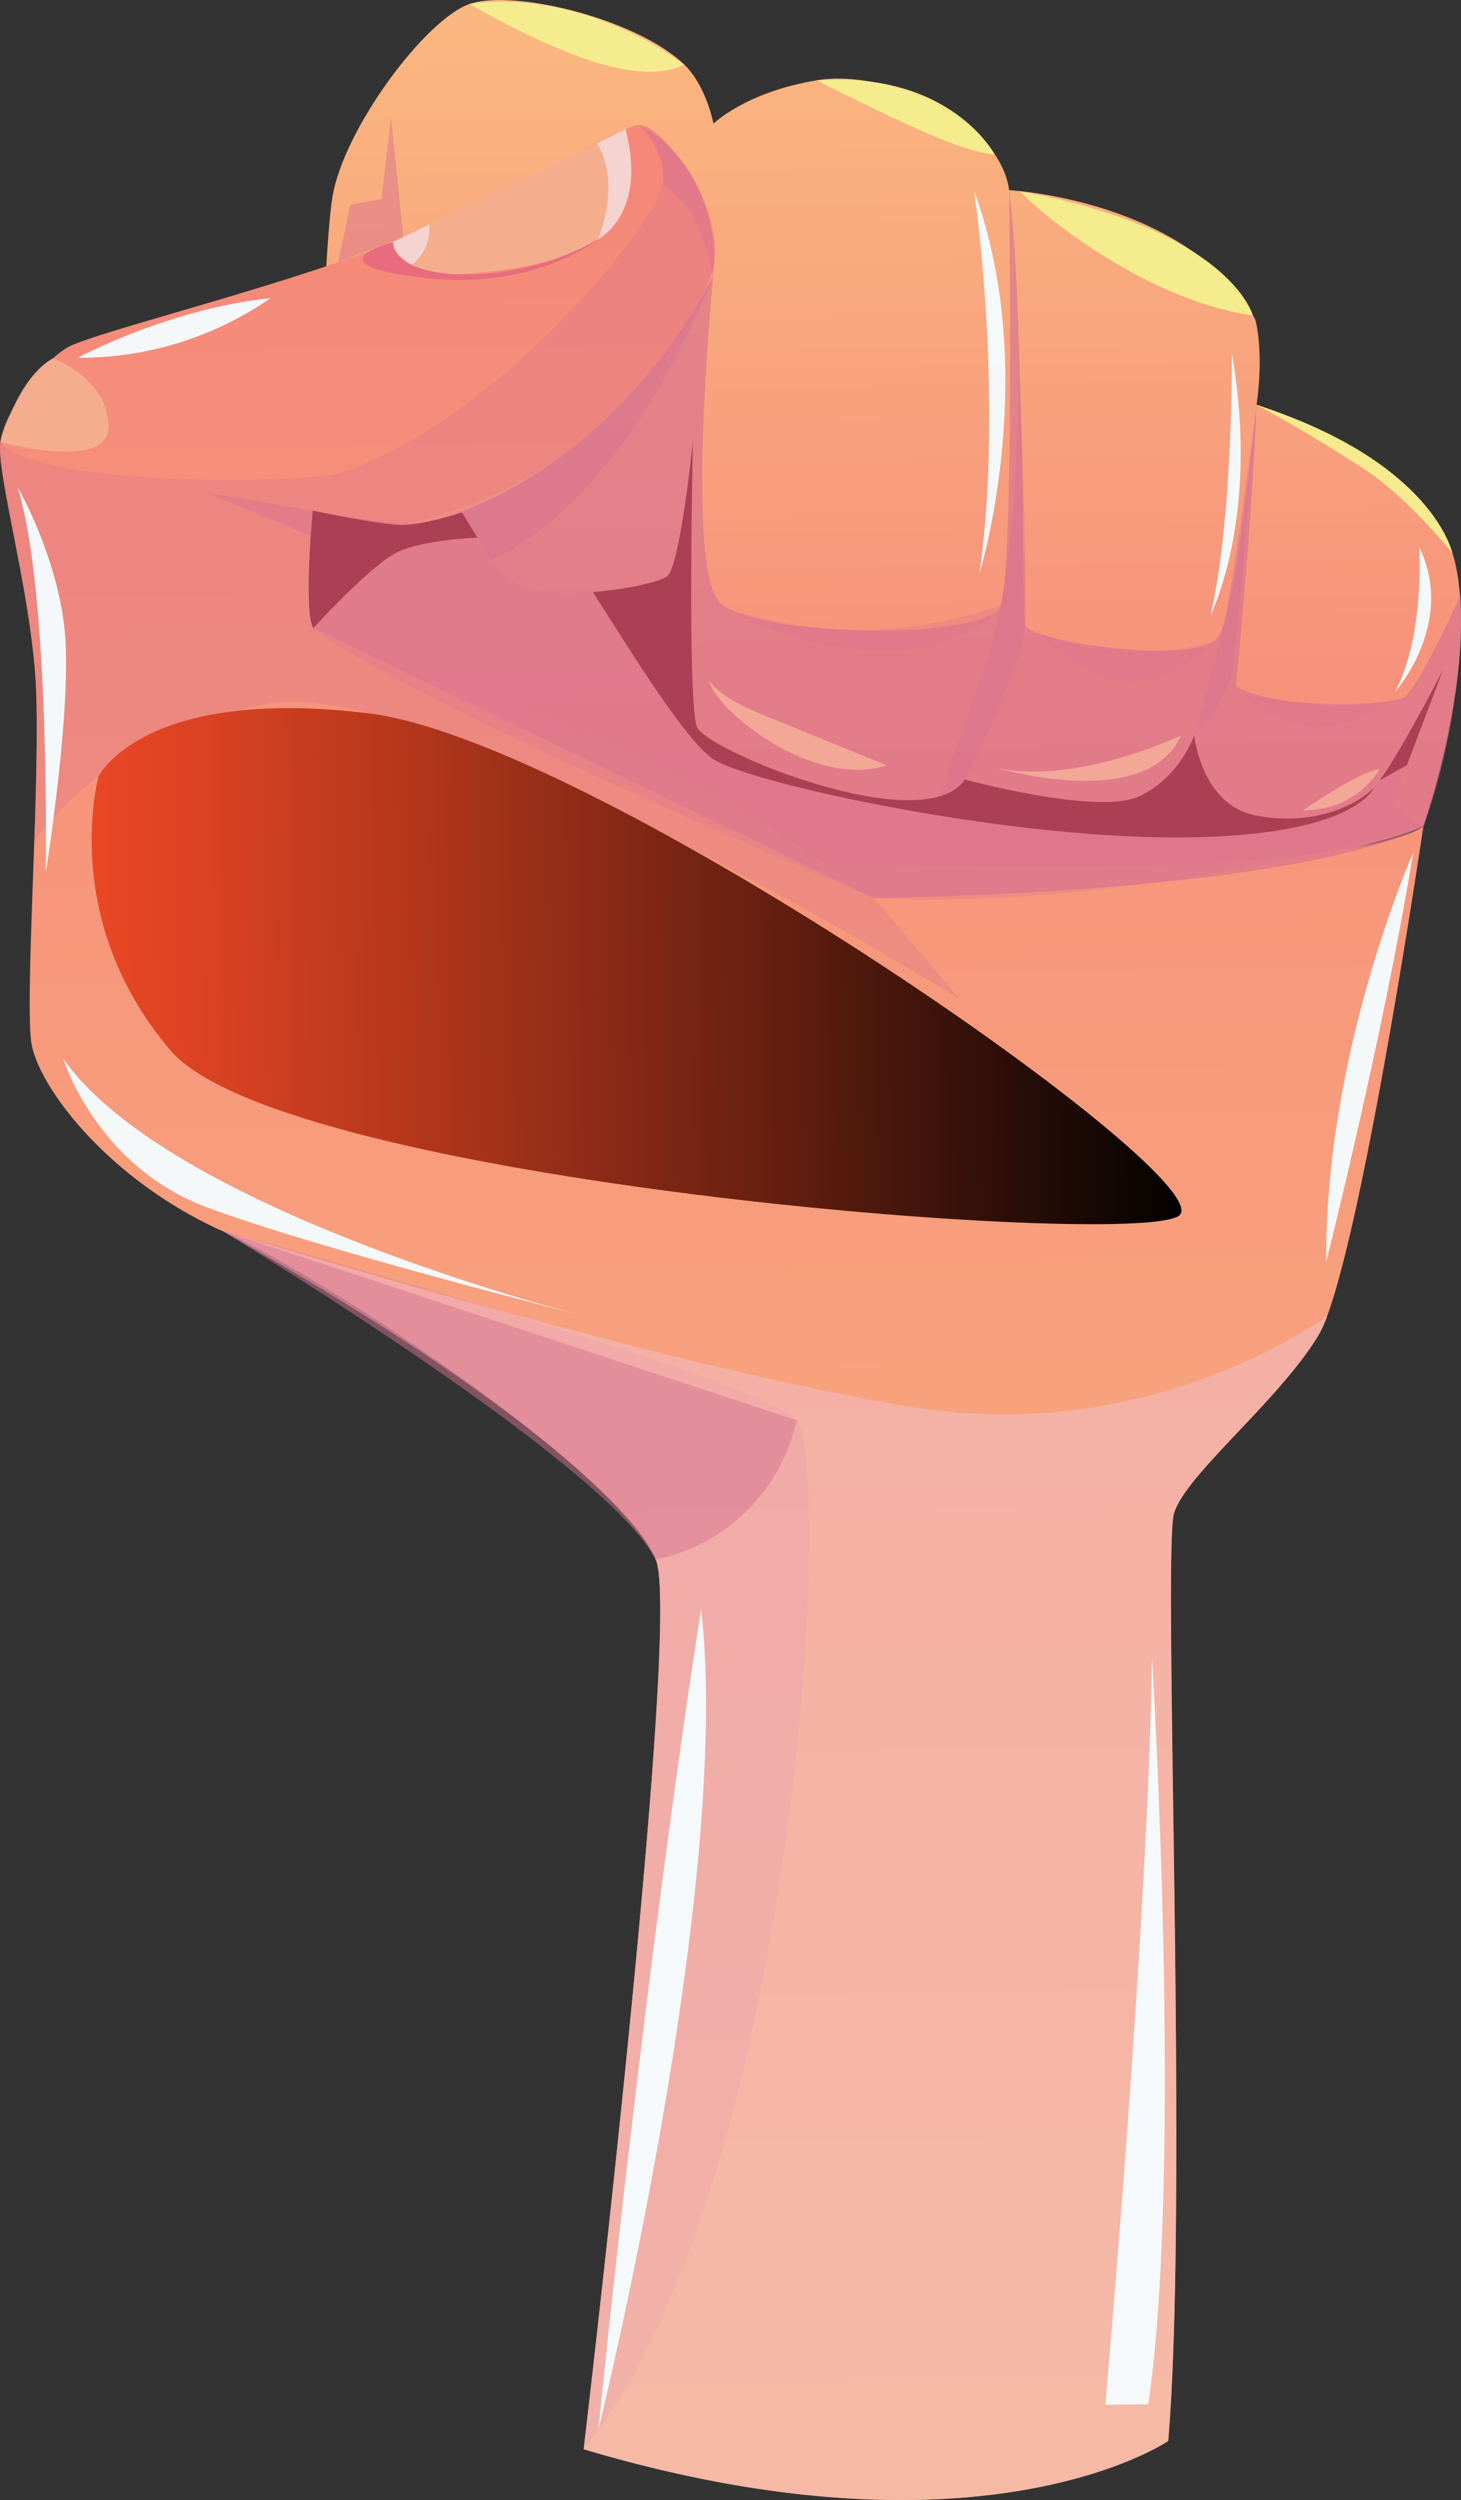 <svg xmlns="http://www.w3.org/2000/svg" xmlns:xlink="http://www.w3.org/1999/xlink" viewBox="0 0 250.36 428.32"><rect x="0" y="0" width="250.36" height="428.32" fill="#333333" stroke="none"/><defs><style>.cls-1{isolation:isolate;}.cls-2{fill:url(#Áåçûìÿííûé_ãðàäèåíò_152);}.cls-3{fill:url(#Áåçûìÿííûé_ãðàäèåíò_151);}.cls-4,.cls-6,.cls-7{fill:#d97290;}.cls-4{opacity:0.31;}.cls-4,.cls-6,.cls-7,.cls-8{mix-blend-mode:multiply;}.cls-5{fill:#f4af8f;}.cls-10,.cls-11,.cls-14,.cls-15,.cls-5{opacity:0.97;mix-blend-mode:soft-light;}.cls-6{opacity:0.5;}.cls-7{opacity:0.3;}.cls-8{fill:#f2bac0;opacity:0.6;}.cls-9{fill:#e86c7d;}.cls-10{fill:#f5d4d2;}.cls-11{fill:#f5ee8f;}.cls-12{mix-blend-mode:screen;fill:url(#Áåçûìÿííûé_ãðàäèåíò_54);}.cls-13{fill:#ab3f53;}.cls-14{fill:#f5fbfd;}.cls-15{fill:#f4a996;}</style><linearGradient id="Áåçûìÿííûé_ãðàäèåíò_152" x1="4930.55" y1="-1305.28" x2="4930.55" y2="-1457.31" gradientTransform="translate(-4758.88 1526.25) rotate(-0.81)" gradientUnits="userSpaceOnUse"><stop offset="0" stop-color="#f58779"/><stop offset="0.98" stop-color="#fbb780"/></linearGradient><linearGradient id="Áåçûìÿííûé_ãðàäèåíò_151" x1="4900.44" y1="-1028.03" x2="4900.44" y2="-1435.58" gradientTransform="translate(-4758.88 1526.25) rotate(-0.81)" gradientUnits="userSpaceOnUse"><stop offset="0.02" stop-color="#fbb780"/><stop offset="1" stop-color="#f58779"/></linearGradient><linearGradient id="Áåçûìÿííûé_ãðàäèåíò_54" x1="4793.7" y1="-1291.32" x2="4979.56" y2="-1291.32" gradientTransform="translate(-4758.88 1526.25) rotate(-0.81)" gradientUnits="userSpaceOnUse"><stop offset="0" stop-color="#ea4724"/><stop offset="0.11" stop-color="#d94222"/><stop offset="0.32" stop-color="#ae351b"/><stop offset="0.61" stop-color="#692011"/><stop offset="0.97" stop-color="#0a0402"/><stop offset="1" stop-color="#010101"/></linearGradient></defs><g class="cls-1"><g id="Layer_2" data-name="Layer 2"><g id="Layer_3" data-name="Layer 3"><path class="cls-2" d="M53.69,107.6s1.37-62,3.26-73.75S72.94,3.24,80.5.67,109.07,3.24,117.19,11c3.89,3.73,5.07,10.19,5.07,10.19s5.47-5.42,17.75-7.44,31.31,7,32.92,18.83c0,0,30.81,1.62,42.19,22.19,0,0,1.52,5.32.21,14.57,0,0,30.11,9.43,34.06,27.23s-5.52,45-5.52,45-34.68,15.28-103,6S53.69,107.6,53.69,107.6Z"/><path class="cls-3" d="M225.82,228.94c-6.83,11.18-22.65,23.73-24.63,30.32s2.51,117-1,158.94c0,0-31.71,21.8-100.17,1.42,0,0,16.4-138.41,12.53-151.91a.54.54,0,0,0-.06-.2c-4.29-13.59-55-47.78-74.63-56.76,0,0,0,0-.07,0a.09.09,0,0,0-.06,0c-19.63-9-31.37-24.9-32.38-32.27-.62-4.41,0-19.44.52-34.2.34-10,.59-19.94.3-26.34C5.47,102-.68,81.08.06,75.73S7.25,62.08,11.53,59.55C15,57.48,37.72,51.73,55.9,45.62c4.14-1.36,8-2.75,11.42-4.13,18.39-7.44,38.69-19.82,42.19-20.1,1.17-.08,3.08,1.25,5,3.47l.16.16a35.93,35.93,0,0,1,5.69,8.83s0,.09,0,.12a21.82,21.82,0,0,1,2.15,9.63s-.06.42-.14,1.2c-1.83,10.89-21.29,39-54,45.14L54.22,87.58l-.62-.09s-1.61,17.05.09,20.12c0,.06.07.13.14.16,3.29,3.3,50.81,14.16,87.06,39.85,0,0,63.92,3.08,92.54-2.65a.73.73,0,0,0,.23,0,51.05,51.05,0,0,0,6.38-1.65c.22-.07.42-.17.64-.24a14.74,14.74,0,0,0,3-1.31,1.56,1.56,0,0,0,.22-.1s-9.63,65.31-16.49,83.84A19.14,19.14,0,0,1,225.82,228.94Z"/><path class="cls-4" d="M250.3,101.72c0,1.3.07,2.63.06,3.9,0,.85,0,1.63,0,2.44,0,1.69-.15,3.38-.29,5,0,.58-.11,1.17-.17,1.72-.17,1.83-.4,3.55-.67,5.25a115.83,115.83,0,0,1-5,20.74,6.25,6.25,0,0,1-.28.85.9.9,0,0,1-.22.1,27.5,27.5,0,0,1-3,1.31c-.22.07-.42.17-.64.24-26.48,10.06-90.35,10.58-90.35,10.58l14.75,17.35s-25.52-15.76-53.67-29.76a322.77,322.77,0,0,0-37.32-16.18c-11.3-3.87-21.15-5.91-27.7-4.71-28.3,5.18-39.9,23.65-39.9,23.65.34-10,.59-19.94.3-26.34C5.47,102-.68,81.08.06,75.73,6.54,83.64,52.68,82.88,58.44,81c27-9,55.23-43.79,55.33-50.36.11-6.18-3.73-8.85-4.22-9.17a18.9,18.9,0,0,1,5,3.44l.16.16a24.9,24.9,0,0,1,5.69,8.83s0,.09,0,.12a32.92,32.92,0,0,1,2.15,9.63s-.06.42-.14,1.2c-.06.62-.14,1.5-.23,2.54-1.09,12.34-4.15,50.93,1.22,55.93,6.39,5.92,45.67,6.59,48.05.39s1.46-71,1.46-71c2.59,19.63,2.09,71.48,2.75,74.4s30,7.11,33.12,2c3-4.78,6.09-35.38,6.49-39.19-.64,18.83-3.48,47.57-3.48,47.57,5,3.93,26.42,3.85,29,1.86,2.34-1.82,8.43-15.07,9.41-17.2A2.34,2.34,0,0,0,250.3,101.72Z"/><path class="cls-5" d="M67.32,41.49a5.05,5.05,0,0,0,.06,4.33c1.16,2,23.59,2,33.82-4s6-19.7,6-19.7Z"/><path class="cls-6" d="M35.19,84.36l19,3.22-.12,4.64S49.85,90.31,35.19,84.36Z"/><path class="cls-7" d="M238.47,138l5.41,3.59s-50.14,14.69-94.19,12.23c0,0-79.82-33.32-96-46.25L53.6,87.49s12,2.07,14.83,2.45,10.73-2.13,10.73-2.13,5,11.14,11.59,13.09c2.71.81,6.81.85,10.83.53,5.78-.47,11.46-1.72,12.74-2.71,2.25-1.66,4.42-23.18,4.42-23.18s-1,44.91.69,49,38.86,19.37,45.9,9c0,0,22.45,6.08,29.59,3S204.65,126,204.65,126s1.18,11.68,10.24,13.64,17-1.09,20.48-4.62a12.26,12.26,0,0,0,1-1.28c3.61-4.86,10-17.31,10.88-19l-6.2,16.37Z"/><path class="cls-7" d="M100,419.62s16.4-138.41,12.53-151.91-55.09-48-74.76-57c2.81.78,92.58,25.47,98.73,32.63C142.78,250.66,136.71,374.34,100,419.62Z"/><path class="cls-8" d="M201.19,259.26c-2,6.59,2.51,117-1,158.94,0,0-31.71,21.8-100.17,1.42,0,0,16.4-138.41,12.53-151.91a.54.54,0,0,0-.06-.2l-.13-.31c-1.31-3.09-11-20.59-74.5-56.45,2.38.71,79.5,24.35,119.56,30.47,40.76,6.19,70-15.75,70-15.75a19.14,19.14,0,0,1-1.57,3.47C219,240.12,203.17,252.67,201.19,259.26Z"/><path class="cls-9" d="M67.32,41.49s-.4,4.85,10.76,5.5a45.78,45.78,0,0,0,24.42-6s-10.86,8.92-30.21,6.58S67.32,41.49,67.32,41.49Z"/><path class="cls-10" d="M102.26,24.53s4.32,5.66.24,16.46c0,0,8.57-4.34,4.67-18.85Z"/><path class="cls-10" d="M73.56,38.46a7.87,7.87,0,0,1-3,6.91s-3-1.56-3.2-3.88Z"/><path class="cls-6" d="M250.3,101.72c0,1.3.07,2.63.06,3.9,0,.85,0,1.63,0,2.44,0,1.69-.15,3.38-.29,5,0,.58-.11,1.17-.17,1.72-.17,1.83-.4,3.55-.67,5.25a115.83,115.83,0,0,1-5,20.74,6.25,6.25,0,0,1-.28.85.9.9,0,0,1-.22.1,27.5,27.5,0,0,1-3,1.31c-.22.07-.42.17-.64.24-26.48,10.06-90.35,10.58-90.35,10.58l-96-46.25L53.6,87.49s11.87,2.43,17.55,2.12,33.23-8.7,51.05-42.27c-1.09,12.34-4.15,50.93,1.22,55.93,6.39,5.92,45.67,6.59,48.05.39s1.46-71,1.46-71c2.59,19.63,2.09,71.48,2.75,74.4s30,7.11,33.12,2c3-4.78,6.09-35.38,6.49-39.19-.64,18.83-3.48,47.57-3.48,47.57,5,3.93,26.42,3.85,29,1.86,2.34-1.82,8.43-15.07,9.41-17.2A2.34,2.34,0,0,0,250.3,101.72Z"/><polygon class="cls-6" points="69.12 40.61 67.01 20.16 65.37 34.14 60.05 35.03 57.93 44.94 69.12 40.61"/><path class="cls-6" d="M160.55,136.77s8.19-19.54,10.92-33.11,3.29-39.61,3.29-39.61,1.29,36,.92,43-10.35,26.51-10.35,26.51A48.87,48.87,0,0,1,160.55,136.77Z"/><path class="cls-6" d="M204.64,126s3.17-10,5.19-19.63,5.5-37,5.5-37-3.1,41.2-4.37,46.36S204.64,126,204.64,126Z"/><path class="cls-6" d="M79.16,87.8s28.27-10,43-40.46c0,0-13.21,36.89-38,48.64Z"/><path class="cls-6" d="M122.2,47.34s-2-12.52-8.68-15.52c0,0,1.25-4.91-4-10.4C109.55,21.42,123.6,27.86,122.2,47.34Z"/><path class="cls-5" d="M9.13,61.36s9.16,3.44,9.47,11.5S.06,75.73.06,75.73,3,64.67,9.13,61.36Z"/><path class="cls-11" d="M80.5.67s10.92,6.62,21.57,10,15.12.4,15.12.4S100.78-2.08,80.5.67Z"/><path class="cls-11" d="M174.77,32.77s6.16,6.61,18.57,13.56S214.68,54,214.68,54,210.79,39.33,174.77,32.77Z"/><path class="cls-11" d="M140,13.78s10.4,5.35,18.92,9.07,11.52,3.6,11.52,3.6S162.93,12.12,140,13.78Z"/><path class="cls-11" d="M215.33,69.37s8.11,4.22,18.79,11.23c7,4.6,14.74,14.12,14.74,14.12S245.65,79.15,215.33,69.37Z"/><path class="cls-12" d="M16.9,133S10,157.5,29.26,180s163.49,33.87,172.65,28.37S102.09,127,63.28,122.23,16.9,133,16.9,133Z"/><path class="cls-6" d="M112.34,267.2a31.09,31.09,0,0,0,24.16-23.86L37.84,210.75S104,250.59,112.34,267.2Z"/><path class="cls-13" d="M53.69,107.61s9.89-10.83,14.38-13,13.73-2.5,13.73-2.5L79.16,87.8s-6.82,2.29-10.73,2.14S53.6,87.49,53.6,87.49,52.12,104.35,53.69,107.61Z"/><path class="cls-13" d="M235.37,135s-3.1,8.46-33.82,8.48-73.21-9.4-79.31-13.41c-5.12-3.34-16.07-21.64-20.66-28.63,5.78-.47,11.46-1.72,12.74-2.71,2.25-1.66,4.42-23.18,4.42-23.18s-1,44.91.69,49,38.86,19.37,45.9,9c0,0,22.45,6.08,29.59,3S204.65,126,204.65,126s1.18,11.68,10.24,13.64S231.91,138.52,235.37,135Z"/><path class="cls-13" d="M247.3,114.7l-6.2,16.37-4.68,2.64C240,128.85,246.45,116.4,247.3,114.7Z"/><path class="cls-14" d="M227.26,216.2s9.79-38.74,14.91-70.12C242.17,146.08,227,180.17,227.26,216.2Z"/><path class="cls-14" d="M189.41,412s7.34-82.83,8-128c0,0,5.35,87-.64,127.91Z"/><path class="cls-14" d="M10.86,181.4s5.54,18.3,24.53,25.42,64.11,18.5,64.11,18.5S29.14,207.52,10.86,181.4Z"/><path class="cls-14" d="M211.1,60.6s.2,28.35-3.67,44.82C207.43,105.42,216,88.66,211.1,60.6Z"/><path class="cls-14" d="M243.2,93.71s1,15.27-4.18,24.9C239,118.61,249.56,106.87,243.2,93.71Z"/><path class="cls-14" d="M166.92,32.69s5.17,34.88.93,65.59C167.85,98.28,178.4,63.94,166.92,32.69Z"/><path class="cls-14" d="M13.35,61.3s15.59-8.42,33-10.21A57.45,57.45,0,0,1,13.35,61.3Z"/><path class="cls-14" d="M3,83.43S9.83,95.1,11.1,108.21s-3.26,41.36-3.26,41.36S8.67,101.36,3,83.43Z"/><path class="cls-14" d="M102.53,416.29s23.09-93.12,17.62-140.67C120.15,275.62,111.27,330.76,102.53,416.29Z"/><path class="cls-15" d="M121.45,116.49c1.22,5.43,18.09,18.7,30.5,14.63,0,0-15.48-6.28-22.3-9.11S121.45,116.49,121.45,116.49Z"/><path class="cls-15" d="M170.78,131.55s25.64,7.7,31.6-5.54C202.38,126,184.51,134.58,170.78,131.55Z"/><path class="cls-15" d="M223.25,138.85s9.71-6.71,13.15-7.1C236.4,131.75,232.79,138.83,223.25,138.85Z"/><path class="cls-7" d="M125.38,104.49s9.58,6.62,25.12,7,21-7.85,21-7.85A71.57,71.57,0,0,1,125.38,104.49Z"/><path class="cls-7" d="M178.25,108.56a22,22,0,0,0,13.27,7.91c8.95,1.72,16-6.4,16-6.4A48.86,48.86,0,0,1,178.25,108.56Z"/><path class="cls-7" d="M213.22,119a19.33,19.33,0,0,0,11.21,5.47c6.78.69,14.61-4.6,14.61-4.6S230.78,122.78,213.22,119Z"/></g></g></g></svg>